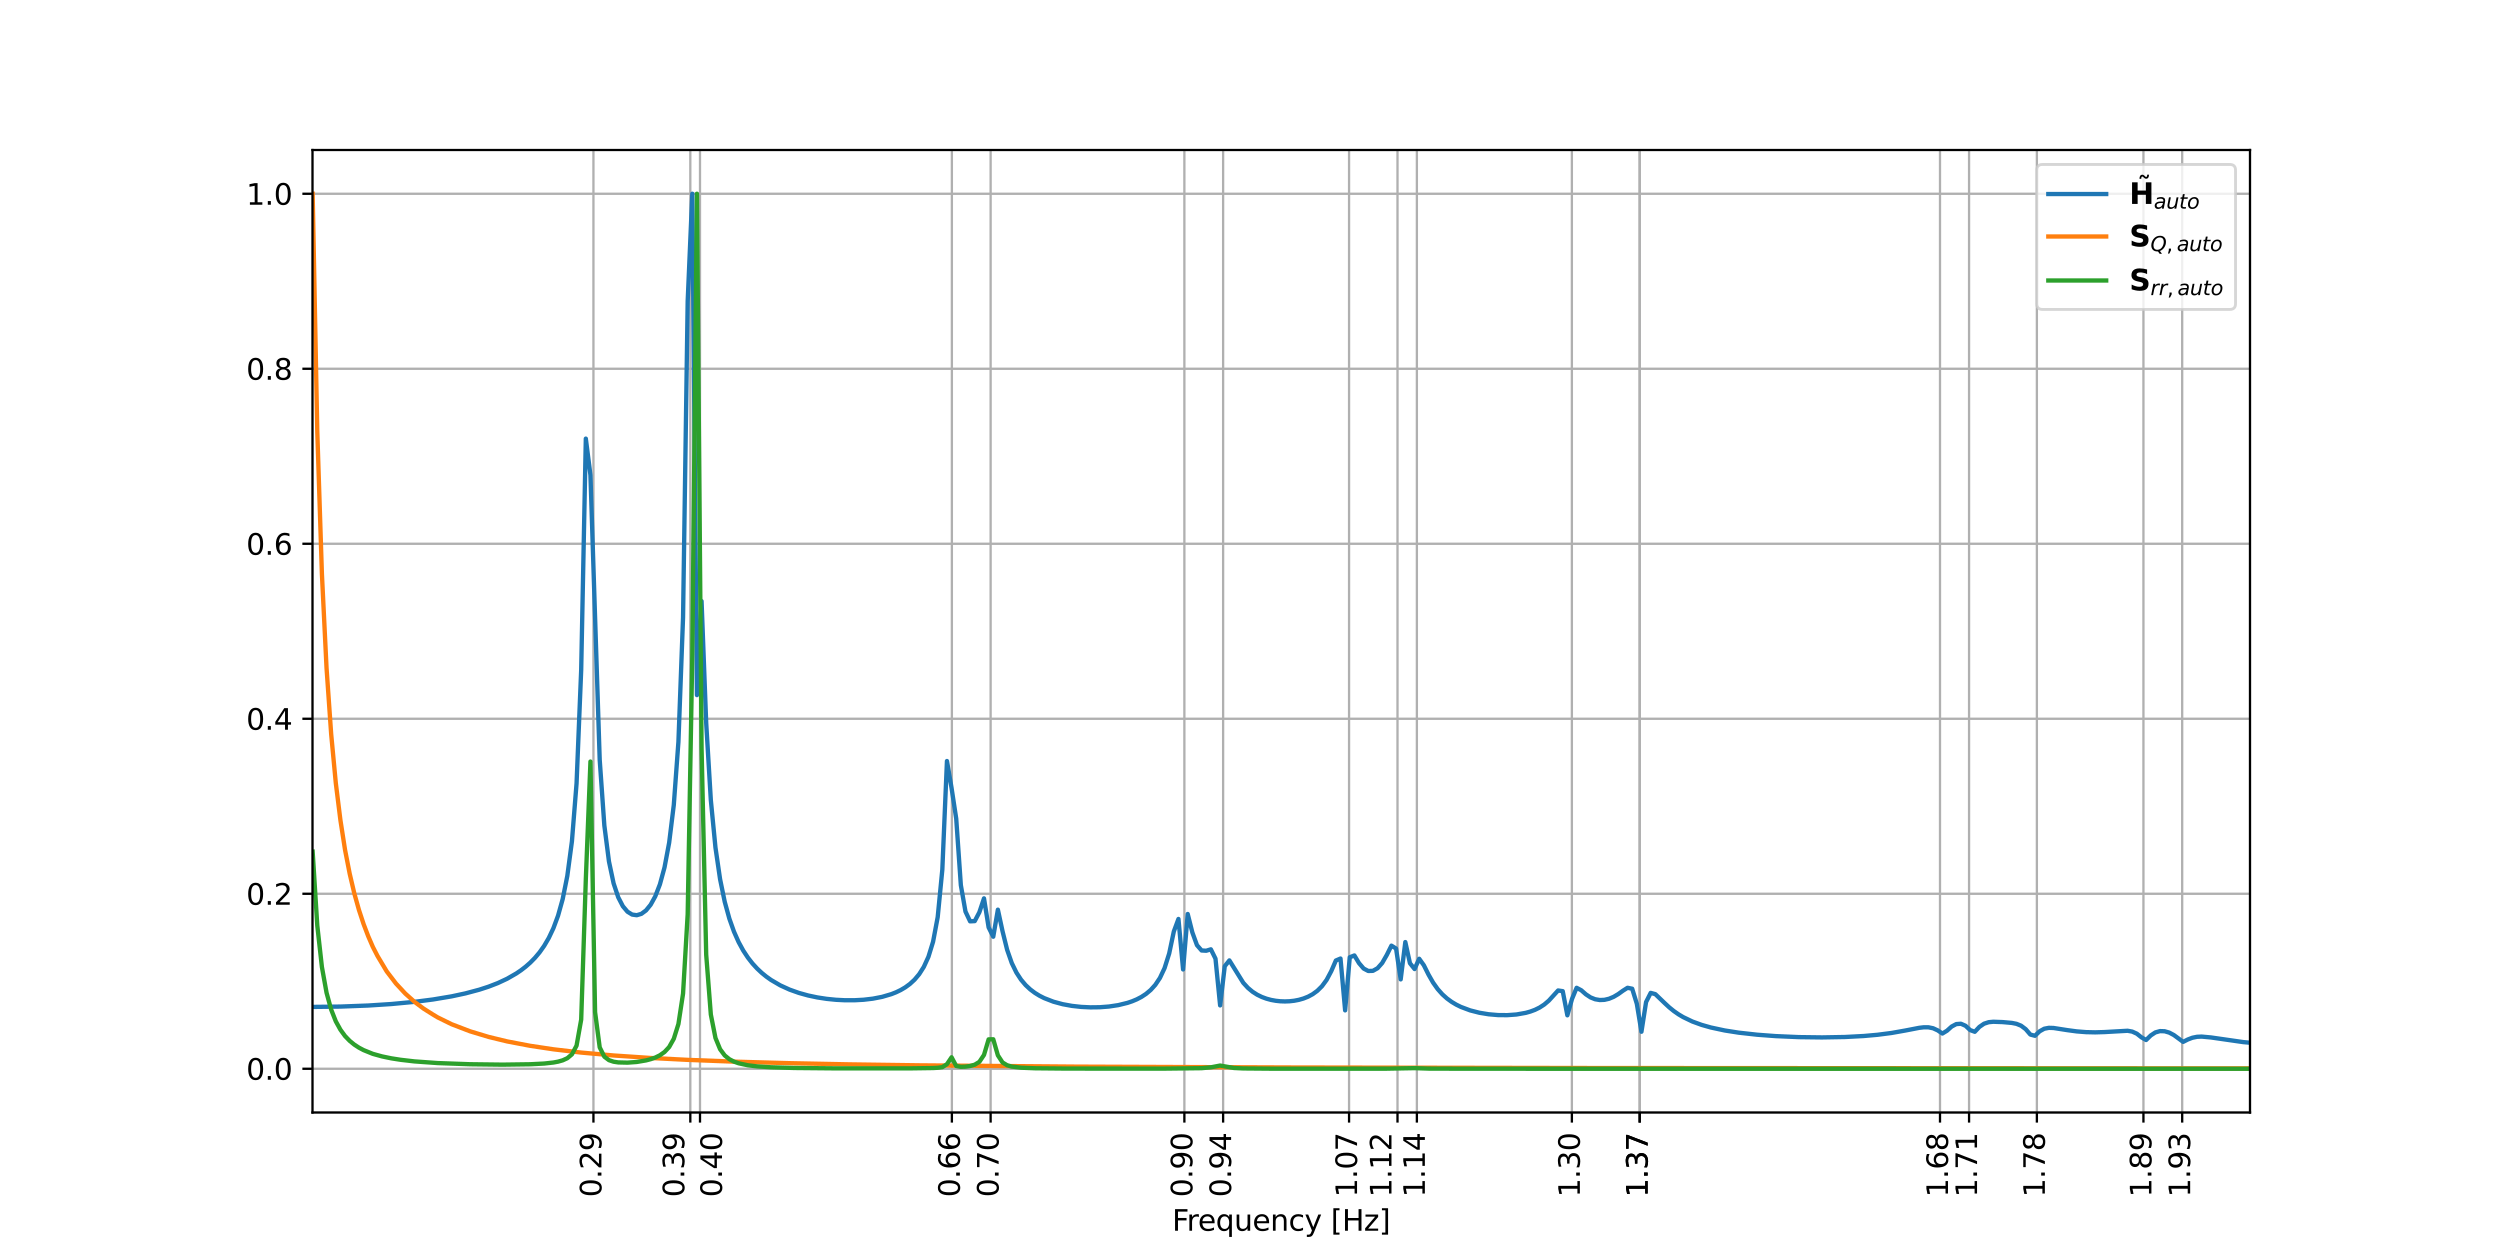 <?xml version="1.0" encoding="utf-8" standalone="no"?>
<!DOCTYPE svg PUBLIC "-//W3C//DTD SVG 1.1//EN"
  "http://www.w3.org/Graphics/SVG/1.1/DTD/svg11.dtd">
<svg xmlns:xlink="http://www.w3.org/1999/xlink" width="864pt" height="432pt" viewBox="0 0 864 432" xmlns="http://www.w3.org/2000/svg" version="1.1">
 <defs>
  <style type="text/css">*{stroke-linejoin: round; stroke-linecap: butt}</style>
 </defs>
 <g id="figure_1">
  <g id="patch_1">
   <path d="M 0 432 
L 864 432 
L 864 0 
L 0 0 
z
" style="fill: #ffffff"/>
  </g>
  <g id="axes_1">
   <g id="patch_2">
    <path d="M 108 384.48 
L 777.6 384.48 
L 777.6 51.84 
L 108 51.84 
z
" style="fill: #ffffff"/>
   </g>
   <g id="matplotlib.axis_1">
    <g id="xtick_1">
     <g id="line2d_1">
      <path d="M 205.092 384.48 
L 205.092 51.84 
" clip-path="url(#pfe82ab08ce)" style="fill: none; stroke: #b0b0b0; stroke-width: 0.8; stroke-linecap: square"/>
     </g>
     <g id="line2d_2">
      <defs>
       <path id="m57ebd66c24" d="M 0 0 
L 0 3.5 
" style="stroke: #000000; stroke-width: 0.8"/>
      </defs>
      <g>
       <use xlink:href="#m57ebd66c24" x="205.092" y="384.48" style="stroke: #000000; stroke-width: 0.8"/>
      </g>
     </g>
     <g id="text_1">
      <!-- 0.29 -->
      <g transform="translate(207.851 413.746) rotate(-90) scale(0.1 -0.1)">
       <defs>
        <path id="DejaVuSans-30" d="M 2034 4250 
Q 1547 4250 1301 3770 
Q 1056 3291 1056 2328 
Q 1056 1369 1301 889 
Q 1547 409 2034 409 
Q 2525 409 2770 889 
Q 3016 1369 3016 2328 
Q 3016 3291 2770 3770 
Q 2525 4250 2034 4250 
z
M 2034 4750 
Q 2819 4750 3233 4129 
Q 3647 3509 3647 2328 
Q 3647 1150 3233 529 
Q 2819 -91 2034 -91 
Q 1250 -91 836 529 
Q 422 1150 422 2328 
Q 422 3509 836 4129 
Q 1250 4750 2034 4750 
z
" transform="scale(0.016)"/>
        <path id="DejaVuSans-2e" d="M 684 794 
L 1344 794 
L 1344 0 
L 684 0 
L 684 794 
z
" transform="scale(0.016)"/>
        <path id="DejaVuSans-32" d="M 1228 531 
L 3431 531 
L 3431 0 
L 469 0 
L 469 531 
Q 828 903 1448 1529 
Q 2069 2156 2228 2338 
Q 2531 2678 2651 2914 
Q 2772 3150 2772 3378 
Q 2772 3750 2511 3984 
Q 2250 4219 1831 4219 
Q 1534 4219 1204 4116 
Q 875 4013 500 3803 
L 500 4441 
Q 881 4594 1212 4672 
Q 1544 4750 1819 4750 
Q 2544 4750 2975 4387 
Q 3406 4025 3406 3419 
Q 3406 3131 3298 2873 
Q 3191 2616 2906 2266 
Q 2828 2175 2409 1742 
Q 1991 1309 1228 531 
z
" transform="scale(0.016)"/>
        <path id="DejaVuSans-39" d="M 703 97 
L 703 672 
Q 941 559 1184 500 
Q 1428 441 1663 441 
Q 2288 441 2617 861 
Q 2947 1281 2994 2138 
Q 2813 1869 2534 1725 
Q 2256 1581 1919 1581 
Q 1219 1581 811 2004 
Q 403 2428 403 3163 
Q 403 3881 828 4315 
Q 1253 4750 1959 4750 
Q 2769 4750 3195 4129 
Q 3622 3509 3622 2328 
Q 3622 1225 3098 567 
Q 2575 -91 1691 -91 
Q 1453 -91 1209 -44 
Q 966 3 703 97 
z
M 1959 2075 
Q 2384 2075 2632 2365 
Q 2881 2656 2881 3163 
Q 2881 3666 2632 3958 
Q 2384 4250 1959 4250 
Q 1534 4250 1286 3958 
Q 1038 3666 1038 3163 
Q 1038 2656 1286 2365 
Q 1534 2075 1959 2075 
z
" transform="scale(0.016)"/>
       </defs>
       <use xlink:href="#DejaVuSans-30"/>
       <use xlink:href="#DejaVuSans-2e" x="63.623"/>
       <use xlink:href="#DejaVuSans-32" x="95.41"/>
       <use xlink:href="#DejaVuSans-39" x="159.033"/>
      </g>
     </g>
    </g>
    <g id="xtick_2">
     <g id="line2d_3">
      <path d="M 238.572 384.48 
L 238.572 51.84 
" clip-path="url(#pfe82ab08ce)" style="fill: none; stroke: #b0b0b0; stroke-width: 0.8; stroke-linecap: square"/>
     </g>
     <g id="line2d_4">
      <g>
       <use xlink:href="#m57ebd66c24" x="238.572" y="384.48" style="stroke: #000000; stroke-width: 0.8"/>
      </g>
     </g>
     <g id="text_2">
      <!-- 0.39 -->
      <g transform="translate(236.492 413.746) rotate(-90) scale(0.1 -0.1)">
       <defs>
        <path id="DejaVuSans-33" d="M 2597 2516 
Q 3050 2419 3304 2112 
Q 3559 1806 3559 1356 
Q 3559 666 3084 287 
Q 2609 -91 1734 -91 
Q 1441 -91 1130 -33 
Q 819 25 488 141 
L 488 750 
Q 750 597 1062 519 
Q 1375 441 1716 441 
Q 2309 441 2620 675 
Q 2931 909 2931 1356 
Q 2931 1769 2642 2001 
Q 2353 2234 1838 2234 
L 1294 2234 
L 1294 2753 
L 1863 2753 
Q 2328 2753 2575 2939 
Q 2822 3125 2822 3475 
Q 2822 3834 2567 4026 
Q 2313 4219 1838 4219 
Q 1578 4219 1281 4162 
Q 984 4106 628 3988 
L 628 4550 
Q 988 4650 1302 4700 
Q 1616 4750 1894 4750 
Q 2613 4750 3031 4423 
Q 3450 4097 3450 3541 
Q 3450 3153 3228 2886 
Q 3006 2619 2597 2516 
z
" transform="scale(0.016)"/>
       </defs>
       <use xlink:href="#DejaVuSans-30"/>
       <use xlink:href="#DejaVuSans-2e" x="63.623"/>
       <use xlink:href="#DejaVuSans-33" x="95.41"/>
       <use xlink:href="#DejaVuSans-39" x="159.033"/>
      </g>
     </g>
    </g>
    <g id="xtick_3">
     <g id="line2d_5">
      <path d="M 241.92 384.48 
L 241.92 51.84 
" clip-path="url(#pfe82ab08ce)" style="fill: none; stroke: #b0b0b0; stroke-width: 0.8; stroke-linecap: square"/>
     </g>
     <g id="line2d_6">
      <g>
       <use xlink:href="#m57ebd66c24" x="241.92" y="384.48" style="stroke: #000000; stroke-width: 0.8"/>
      </g>
     </g>
     <g id="text_3">
      <!-- 0.40 -->
      <g transform="translate(249.518 413.746) rotate(-90) scale(0.1 -0.1)">
       <defs>
        <path id="DejaVuSans-34" d="M 2419 4116 
L 825 1625 
L 2419 1625 
L 2419 4116 
z
M 2253 4666 
L 3047 4666 
L 3047 1625 
L 3713 1625 
L 3713 1100 
L 3047 1100 
L 3047 0 
L 2419 0 
L 2419 1100 
L 313 1100 
L 313 1709 
L 2253 4666 
z
" transform="scale(0.016)"/>
       </defs>
       <use xlink:href="#DejaVuSans-30"/>
       <use xlink:href="#DejaVuSans-2e" x="63.623"/>
       <use xlink:href="#DejaVuSans-34" x="95.41"/>
       <use xlink:href="#DejaVuSans-30" x="159.033"/>
      </g>
     </g>
    </g>
    <g id="xtick_4">
     <g id="line2d_7">
      <path d="M 328.968 384.48 
L 328.968 51.84 
" clip-path="url(#pfe82ab08ce)" style="fill: none; stroke: #b0b0b0; stroke-width: 0.8; stroke-linecap: square"/>
     </g>
     <g id="line2d_8">
      <g>
       <use xlink:href="#m57ebd66c24" x="328.968" y="384.48" style="stroke: #000000; stroke-width: 0.8"/>
      </g>
     </g>
     <g id="text_4">
      <!-- 0.66 -->
      <g transform="translate(331.727 413.746) rotate(-90) scale(0.1 -0.1)">
       <defs>
        <path id="DejaVuSans-36" d="M 2113 2584 
Q 1688 2584 1439 2293 
Q 1191 2003 1191 1497 
Q 1191 994 1439 701 
Q 1688 409 2113 409 
Q 2538 409 2786 701 
Q 3034 994 3034 1497 
Q 3034 2003 2786 2293 
Q 2538 2584 2113 2584 
z
M 3366 4563 
L 3366 3988 
Q 3128 4100 2886 4159 
Q 2644 4219 2406 4219 
Q 1781 4219 1451 3797 
Q 1122 3375 1075 2522 
Q 1259 2794 1537 2939 
Q 1816 3084 2150 3084 
Q 2853 3084 3261 2657 
Q 3669 2231 3669 1497 
Q 3669 778 3244 343 
Q 2819 -91 2113 -91 
Q 1303 -91 875 529 
Q 447 1150 447 2328 
Q 447 3434 972 4092 
Q 1497 4750 2381 4750 
Q 2619 4750 2861 4703 
Q 3103 4656 3366 4563 
z
" transform="scale(0.016)"/>
       </defs>
       <use xlink:href="#DejaVuSans-30"/>
       <use xlink:href="#DejaVuSans-2e" x="63.623"/>
       <use xlink:href="#DejaVuSans-36" x="95.41"/>
       <use xlink:href="#DejaVuSans-36" x="159.033"/>
      </g>
     </g>
    </g>
    <g id="xtick_5">
     <g id="line2d_9">
      <path d="M 342.36 384.48 
L 342.36 51.84 
" clip-path="url(#pfe82ab08ce)" style="fill: none; stroke: #b0b0b0; stroke-width: 0.8; stroke-linecap: square"/>
     </g>
     <g id="line2d_10">
      <g>
       <use xlink:href="#m57ebd66c24" x="342.36" y="384.48" style="stroke: #000000; stroke-width: 0.8"/>
      </g>
     </g>
     <g id="text_5">
      <!-- 0.70 -->
      <g transform="translate(345.119 413.746) rotate(-90) scale(0.1 -0.1)">
       <defs>
        <path id="DejaVuSans-37" d="M 525 4666 
L 3525 4666 
L 3525 4397 
L 1831 0 
L 1172 0 
L 2766 4134 
L 525 4134 
L 525 4666 
z
" transform="scale(0.016)"/>
       </defs>
       <use xlink:href="#DejaVuSans-30"/>
       <use xlink:href="#DejaVuSans-2e" x="63.623"/>
       <use xlink:href="#DejaVuSans-37" x="95.41"/>
       <use xlink:href="#DejaVuSans-30" x="159.033"/>
      </g>
     </g>
    </g>
    <g id="xtick_6">
     <g id="line2d_11">
      <path d="M 409.32 384.48 
L 409.32 51.84 
" clip-path="url(#pfe82ab08ce)" style="fill: none; stroke: #b0b0b0; stroke-width: 0.8; stroke-linecap: square"/>
     </g>
     <g id="line2d_12">
      <g>
       <use xlink:href="#m57ebd66c24" x="409.32" y="384.48" style="stroke: #000000; stroke-width: 0.8"/>
      </g>
     </g>
     <g id="text_6">
      <!-- 0.90 -->
      <g transform="translate(412.079 413.746) rotate(-90) scale(0.1 -0.1)">
       <use xlink:href="#DejaVuSans-30"/>
       <use xlink:href="#DejaVuSans-2e" x="63.623"/>
       <use xlink:href="#DejaVuSans-39" x="95.41"/>
       <use xlink:href="#DejaVuSans-30" x="159.033"/>
      </g>
     </g>
    </g>
    <g id="xtick_7">
     <g id="line2d_13">
      <path d="M 422.712 384.48 
L 422.712 51.84 
" clip-path="url(#pfe82ab08ce)" style="fill: none; stroke: #b0b0b0; stroke-width: 0.8; stroke-linecap: square"/>
     </g>
     <g id="line2d_14">
      <g>
       <use xlink:href="#m57ebd66c24" x="422.712" y="384.48" style="stroke: #000000; stroke-width: 0.8"/>
      </g>
     </g>
     <g id="text_7">
      <!-- 0.94 -->
      <g transform="translate(425.471 413.746) rotate(-90) scale(0.1 -0.1)">
       <use xlink:href="#DejaVuSans-30"/>
       <use xlink:href="#DejaVuSans-2e" x="63.623"/>
       <use xlink:href="#DejaVuSans-39" x="95.41"/>
       <use xlink:href="#DejaVuSans-34" x="159.033"/>
      </g>
     </g>
    </g>
    <g id="xtick_8">
     <g id="line2d_15">
      <path d="M 466.236 384.48 
L 466.236 51.84 
" clip-path="url(#pfe82ab08ce)" style="fill: none; stroke: #b0b0b0; stroke-width: 0.8; stroke-linecap: square"/>
     </g>
     <g id="line2d_16">
      <g>
       <use xlink:href="#m57ebd66c24" x="466.236" y="384.48" style="stroke: #000000; stroke-width: 0.8"/>
      </g>
     </g>
     <g id="text_8">
      <!-- 1.07 -->
      <g transform="translate(468.995 413.746) rotate(-90) scale(0.1 -0.1)">
       <defs>
        <path id="DejaVuSans-31" d="M 794 531 
L 1825 531 
L 1825 4091 
L 703 3866 
L 703 4441 
L 1819 4666 
L 2450 4666 
L 2450 531 
L 3481 531 
L 3481 0 
L 794 0 
L 794 531 
z
" transform="scale(0.016)"/>
       </defs>
       <use xlink:href="#DejaVuSans-31"/>
       <use xlink:href="#DejaVuSans-2e" x="63.623"/>
       <use xlink:href="#DejaVuSans-30" x="95.41"/>
       <use xlink:href="#DejaVuSans-37" x="159.033"/>
      </g>
     </g>
    </g>
    <g id="xtick_9">
     <g id="line2d_17">
      <path d="M 482.976 384.48 
L 482.976 51.84 
" clip-path="url(#pfe82ab08ce)" style="fill: none; stroke: #b0b0b0; stroke-width: 0.8; stroke-linecap: square"/>
     </g>
     <g id="line2d_18">
      <g>
       <use xlink:href="#m57ebd66c24" x="482.976" y="384.48" style="stroke: #000000; stroke-width: 0.8"/>
      </g>
     </g>
     <g id="text_9">
      <!-- 1.12 -->
      <g transform="translate(480.896 413.746) rotate(-90) scale(0.1 -0.1)">
       <use xlink:href="#DejaVuSans-31"/>
       <use xlink:href="#DejaVuSans-2e" x="63.623"/>
       <use xlink:href="#DejaVuSans-31" x="95.41"/>
       <use xlink:href="#DejaVuSans-32" x="159.033"/>
      </g>
     </g>
    </g>
    <g id="xtick_10">
     <g id="line2d_19">
      <path d="M 489.672 384.48 
L 489.672 51.84 
" clip-path="url(#pfe82ab08ce)" style="fill: none; stroke: #b0b0b0; stroke-width: 0.8; stroke-linecap: square"/>
     </g>
     <g id="line2d_20">
      <g>
       <use xlink:href="#m57ebd66c24" x="489.672" y="384.48" style="stroke: #000000; stroke-width: 0.8"/>
      </g>
     </g>
     <g id="text_10">
      <!-- 1.14 -->
      <g transform="translate(492.431 413.746) rotate(-90) scale(0.1 -0.1)">
       <use xlink:href="#DejaVuSans-31"/>
       <use xlink:href="#DejaVuSans-2e" x="63.623"/>
       <use xlink:href="#DejaVuSans-31" x="95.41"/>
       <use xlink:href="#DejaVuSans-34" x="159.033"/>
      </g>
     </g>
    </g>
    <g id="xtick_11">
     <g id="line2d_21">
      <path d="M 543.24 384.48 
L 543.24 51.84 
" clip-path="url(#pfe82ab08ce)" style="fill: none; stroke: #b0b0b0; stroke-width: 0.8; stroke-linecap: square"/>
     </g>
     <g id="line2d_22">
      <g>
       <use xlink:href="#m57ebd66c24" x="543.24" y="384.48" style="stroke: #000000; stroke-width: 0.8"/>
      </g>
     </g>
     <g id="text_11">
      <!-- 1.30 -->
      <g transform="translate(545.999 413.746) rotate(-90) scale(0.1 -0.1)">
       <use xlink:href="#DejaVuSans-31"/>
       <use xlink:href="#DejaVuSans-2e" x="63.623"/>
       <use xlink:href="#DejaVuSans-33" x="95.41"/>
       <use xlink:href="#DejaVuSans-30" x="159.033"/>
      </g>
     </g>
    </g>
    <g id="xtick_12">
     <g id="line2d_23">
      <path d="M 566.676 384.48 
L 566.676 51.84 
" clip-path="url(#pfe82ab08ce)" style="fill: none; stroke: #b0b0b0; stroke-width: 0.8; stroke-linecap: square"/>
     </g>
     <g id="line2d_24">
      <g>
       <use xlink:href="#m57ebd66c24" x="566.676" y="384.48" style="stroke: #000000; stroke-width: 0.8"/>
      </g>
     </g>
     <g id="text_12">
      <!-- 1.37 -->
      <g transform="translate(569.435 413.746) rotate(-90) scale(0.1 -0.1)">
       <use xlink:href="#DejaVuSans-31"/>
       <use xlink:href="#DejaVuSans-2e" x="63.623"/>
       <use xlink:href="#DejaVuSans-33" x="95.41"/>
       <use xlink:href="#DejaVuSans-37" x="159.033"/>
      </g>
     </g>
    </g>
    <g id="xtick_13">
     <g id="line2d_25">
      <path d="M 566.676 384.48 
L 566.676 51.84 
" clip-path="url(#pfe82ab08ce)" style="fill: none; stroke: #b0b0b0; stroke-width: 0.8; stroke-linecap: square"/>
     </g>
     <g id="line2d_26">
      <g>
       <use xlink:href="#m57ebd66c24" x="566.676" y="384.48" style="stroke: #000000; stroke-width: 0.8"/>
      </g>
     </g>
     <g id="text_13">
      <!-- 1.37 -->
      <g transform="translate(569.435 413.746) rotate(-90) scale(0.1 -0.1)">
       <use xlink:href="#DejaVuSans-31"/>
       <use xlink:href="#DejaVuSans-2e" x="63.623"/>
       <use xlink:href="#DejaVuSans-33" x="95.41"/>
       <use xlink:href="#DejaVuSans-37" x="159.033"/>
      </g>
     </g>
    </g>
    <g id="xtick_14">
     <g id="line2d_27">
      <path d="M 670.464 384.48 
L 670.464 51.84 
" clip-path="url(#pfe82ab08ce)" style="fill: none; stroke: #b0b0b0; stroke-width: 0.8; stroke-linecap: square"/>
     </g>
     <g id="line2d_28">
      <g>
       <use xlink:href="#m57ebd66c24" x="670.464" y="384.48" style="stroke: #000000; stroke-width: 0.8"/>
      </g>
     </g>
     <g id="text_14">
      <!-- 1.68 -->
      <g transform="translate(673.223 413.746) rotate(-90) scale(0.1 -0.1)">
       <defs>
        <path id="DejaVuSans-38" d="M 2034 2216 
Q 1584 2216 1326 1975 
Q 1069 1734 1069 1313 
Q 1069 891 1326 650 
Q 1584 409 2034 409 
Q 2484 409 2743 651 
Q 3003 894 3003 1313 
Q 3003 1734 2745 1975 
Q 2488 2216 2034 2216 
z
M 1403 2484 
Q 997 2584 770 2862 
Q 544 3141 544 3541 
Q 544 4100 942 4425 
Q 1341 4750 2034 4750 
Q 2731 4750 3128 4425 
Q 3525 4100 3525 3541 
Q 3525 3141 3298 2862 
Q 3072 2584 2669 2484 
Q 3125 2378 3379 2068 
Q 3634 1759 3634 1313 
Q 3634 634 3220 271 
Q 2806 -91 2034 -91 
Q 1263 -91 848 271 
Q 434 634 434 1313 
Q 434 1759 690 2068 
Q 947 2378 1403 2484 
z
M 1172 3481 
Q 1172 3119 1398 2916 
Q 1625 2713 2034 2713 
Q 2441 2713 2670 2916 
Q 2900 3119 2900 3481 
Q 2900 3844 2670 4047 
Q 2441 4250 2034 4250 
Q 1625 4250 1398 4047 
Q 1172 3844 1172 3481 
z
" transform="scale(0.016)"/>
       </defs>
       <use xlink:href="#DejaVuSans-31"/>
       <use xlink:href="#DejaVuSans-2e" x="63.623"/>
       <use xlink:href="#DejaVuSans-36" x="95.41"/>
       <use xlink:href="#DejaVuSans-38" x="159.033"/>
      </g>
     </g>
    </g>
    <g id="xtick_15">
     <g id="line2d_29">
      <path d="M 680.508 384.48 
L 680.508 51.84 
" clip-path="url(#pfe82ab08ce)" style="fill: none; stroke: #b0b0b0; stroke-width: 0.8; stroke-linecap: square"/>
     </g>
     <g id="line2d_30">
      <g>
       <use xlink:href="#m57ebd66c24" x="680.508" y="384.48" style="stroke: #000000; stroke-width: 0.8"/>
      </g>
     </g>
     <g id="text_15">
      <!-- 1.71 -->
      <g transform="translate(683.267 413.746) rotate(-90) scale(0.1 -0.1)">
       <use xlink:href="#DejaVuSans-31"/>
       <use xlink:href="#DejaVuSans-2e" x="63.623"/>
       <use xlink:href="#DejaVuSans-37" x="95.41"/>
       <use xlink:href="#DejaVuSans-31" x="159.033"/>
      </g>
     </g>
    </g>
    <g id="xtick_16">
     <g id="line2d_31">
      <path d="M 703.944 384.48 
L 703.944 51.84 
" clip-path="url(#pfe82ab08ce)" style="fill: none; stroke: #b0b0b0; stroke-width: 0.8; stroke-linecap: square"/>
     </g>
     <g id="line2d_32">
      <g>
       <use xlink:href="#m57ebd66c24" x="703.944" y="384.48" style="stroke: #000000; stroke-width: 0.8"/>
      </g>
     </g>
     <g id="text_16">
      <!-- 1.78 -->
      <g transform="translate(706.703 413.746) rotate(-90) scale(0.1 -0.1)">
       <use xlink:href="#DejaVuSans-31"/>
       <use xlink:href="#DejaVuSans-2e" x="63.623"/>
       <use xlink:href="#DejaVuSans-37" x="95.41"/>
       <use xlink:href="#DejaVuSans-38" x="159.033"/>
      </g>
     </g>
    </g>
    <g id="xtick_17">
     <g id="line2d_33">
      <path d="M 740.772 384.48 
L 740.772 51.84 
" clip-path="url(#pfe82ab08ce)" style="fill: none; stroke: #b0b0b0; stroke-width: 0.8; stroke-linecap: square"/>
     </g>
     <g id="line2d_34">
      <g>
       <use xlink:href="#m57ebd66c24" x="740.772" y="384.48" style="stroke: #000000; stroke-width: 0.8"/>
      </g>
     </g>
     <g id="text_17">
      <!-- 1.89 -->
      <g transform="translate(743.531 413.746) rotate(-90) scale(0.1 -0.1)">
       <use xlink:href="#DejaVuSans-31"/>
       <use xlink:href="#DejaVuSans-2e" x="63.623"/>
       <use xlink:href="#DejaVuSans-38" x="95.41"/>
       <use xlink:href="#DejaVuSans-39" x="159.033"/>
      </g>
     </g>
    </g>
    <g id="xtick_18">
     <g id="line2d_35">
      <path d="M 754.164 384.48 
L 754.164 51.84 
" clip-path="url(#pfe82ab08ce)" style="fill: none; stroke: #b0b0b0; stroke-width: 0.8; stroke-linecap: square"/>
     </g>
     <g id="line2d_36">
      <g>
       <use xlink:href="#m57ebd66c24" x="754.164" y="384.48" style="stroke: #000000; stroke-width: 0.8"/>
      </g>
     </g>
     <g id="text_18">
      <!-- 1.93 -->
      <g transform="translate(756.923 413.746) rotate(-90) scale(0.1 -0.1)">
       <use xlink:href="#DejaVuSans-31"/>
       <use xlink:href="#DejaVuSans-2e" x="63.623"/>
       <use xlink:href="#DejaVuSans-39" x="95.41"/>
       <use xlink:href="#DejaVuSans-33" x="159.033"/>
      </g>
     </g>
    </g>
    <g id="text_19">
     <!-- Frequency [Hz] -->
     <g transform="translate(405.095 425.344) scale(0.1 -0.1)">
      <defs>
       <path id="DejaVuSans-46" d="M 628 4666 
L 3309 4666 
L 3309 4134 
L 1259 4134 
L 1259 2759 
L 3109 2759 
L 3109 2228 
L 1259 2228 
L 1259 0 
L 628 0 
L 628 4666 
z
" transform="scale(0.016)"/>
       <path id="DejaVuSans-72" d="M 2631 2963 
Q 2534 3019 2420 3045 
Q 2306 3072 2169 3072 
Q 1681 3072 1420 2755 
Q 1159 2438 1159 1844 
L 1159 0 
L 581 0 
L 581 3500 
L 1159 3500 
L 1159 2956 
Q 1341 3275 1631 3429 
Q 1922 3584 2338 3584 
Q 2397 3584 2469 3576 
Q 2541 3569 2628 3553 
L 2631 2963 
z
" transform="scale(0.016)"/>
       <path id="DejaVuSans-65" d="M 3597 1894 
L 3597 1613 
L 953 1613 
Q 991 1019 1311 708 
Q 1631 397 2203 397 
Q 2534 397 2845 478 
Q 3156 559 3463 722 
L 3463 178 
Q 3153 47 2828 -22 
Q 2503 -91 2169 -91 
Q 1331 -91 842 396 
Q 353 884 353 1716 
Q 353 2575 817 3079 
Q 1281 3584 2069 3584 
Q 2775 3584 3186 3129 
Q 3597 2675 3597 1894 
z
M 3022 2063 
Q 3016 2534 2758 2815 
Q 2500 3097 2075 3097 
Q 1594 3097 1305 2825 
Q 1016 2553 972 2059 
L 3022 2063 
z
" transform="scale(0.016)"/>
       <path id="DejaVuSans-71" d="M 947 1747 
Q 947 1113 1208 752 
Q 1469 391 1925 391 
Q 2381 391 2643 752 
Q 2906 1113 2906 1747 
Q 2906 2381 2643 2742 
Q 2381 3103 1925 3103 
Q 1469 3103 1208 2742 
Q 947 2381 947 1747 
z
M 2906 525 
Q 2725 213 2448 61 
Q 2172 -91 1784 -91 
Q 1150 -91 751 415 
Q 353 922 353 1747 
Q 353 2572 751 3078 
Q 1150 3584 1784 3584 
Q 2172 3584 2448 3432 
Q 2725 3281 2906 2969 
L 2906 3500 
L 3481 3500 
L 3481 -1331 
L 2906 -1331 
L 2906 525 
z
" transform="scale(0.016)"/>
       <path id="DejaVuSans-75" d="M 544 1381 
L 544 3500 
L 1119 3500 
L 1119 1403 
Q 1119 906 1312 657 
Q 1506 409 1894 409 
Q 2359 409 2629 706 
Q 2900 1003 2900 1516 
L 2900 3500 
L 3475 3500 
L 3475 0 
L 2900 0 
L 2900 538 
Q 2691 219 2414 64 
Q 2138 -91 1772 -91 
Q 1169 -91 856 284 
Q 544 659 544 1381 
z
M 1991 3584 
L 1991 3584 
z
" transform="scale(0.016)"/>
       <path id="DejaVuSans-6e" d="M 3513 2113 
L 3513 0 
L 2938 0 
L 2938 2094 
Q 2938 2591 2744 2837 
Q 2550 3084 2163 3084 
Q 1697 3084 1428 2787 
Q 1159 2491 1159 1978 
L 1159 0 
L 581 0 
L 581 3500 
L 1159 3500 
L 1159 2956 
Q 1366 3272 1645 3428 
Q 1925 3584 2291 3584 
Q 2894 3584 3203 3211 
Q 3513 2838 3513 2113 
z
" transform="scale(0.016)"/>
       <path id="DejaVuSans-63" d="M 3122 3366 
L 3122 2828 
Q 2878 2963 2633 3030 
Q 2388 3097 2138 3097 
Q 1578 3097 1268 2742 
Q 959 2388 959 1747 
Q 959 1106 1268 751 
Q 1578 397 2138 397 
Q 2388 397 2633 464 
Q 2878 531 3122 666 
L 3122 134 
Q 2881 22 2623 -34 
Q 2366 -91 2075 -91 
Q 1284 -91 818 406 
Q 353 903 353 1747 
Q 353 2603 823 3093 
Q 1294 3584 2113 3584 
Q 2378 3584 2631 3529 
Q 2884 3475 3122 3366 
z
" transform="scale(0.016)"/>
       <path id="DejaVuSans-79" d="M 2059 -325 
Q 1816 -950 1584 -1140 
Q 1353 -1331 966 -1331 
L 506 -1331 
L 506 -850 
L 844 -850 
Q 1081 -850 1212 -737 
Q 1344 -625 1503 -206 
L 1606 56 
L 191 3500 
L 800 3500 
L 1894 763 
L 2988 3500 
L 3597 3500 
L 2059 -325 
z
" transform="scale(0.016)"/>
       <path id="DejaVuSans-20" transform="scale(0.016)"/>
       <path id="DejaVuSans-5b" d="M 550 4863 
L 1875 4863 
L 1875 4416 
L 1125 4416 
L 1125 -397 
L 1875 -397 
L 1875 -844 
L 550 -844 
L 550 4863 
z
" transform="scale(0.016)"/>
       <path id="DejaVuSans-48" d="M 628 4666 
L 1259 4666 
L 1259 2753 
L 3553 2753 
L 3553 4666 
L 4184 4666 
L 4184 0 
L 3553 0 
L 3553 2222 
L 1259 2222 
L 1259 0 
L 628 0 
L 628 4666 
z
" transform="scale(0.016)"/>
       <path id="DejaVuSans-7a" d="M 353 3500 
L 3084 3500 
L 3084 2975 
L 922 459 
L 3084 459 
L 3084 0 
L 275 0 
L 275 525 
L 2438 3041 
L 353 3041 
L 353 3500 
z
" transform="scale(0.016)"/>
       <path id="DejaVuSans-5d" d="M 1947 4863 
L 1947 -844 
L 622 -844 
L 622 -397 
L 1369 -397 
L 1369 4416 
L 622 4416 
L 622 4863 
L 1947 4863 
z
" transform="scale(0.016)"/>
      </defs>
      <use xlink:href="#DejaVuSans-46"/>
      <use xlink:href="#DejaVuSans-72" x="50.27"/>
      <use xlink:href="#DejaVuSans-65" x="89.133"/>
      <use xlink:href="#DejaVuSans-71" x="150.656"/>
      <use xlink:href="#DejaVuSans-75" x="214.133"/>
      <use xlink:href="#DejaVuSans-65" x="277.512"/>
      <use xlink:href="#DejaVuSans-6e" x="339.035"/>
      <use xlink:href="#DejaVuSans-63" x="402.414"/>
      <use xlink:href="#DejaVuSans-79" x="457.395"/>
      <use xlink:href="#DejaVuSans-20" x="516.574"/>
      <use xlink:href="#DejaVuSans-5b" x="548.361"/>
      <use xlink:href="#DejaVuSans-48" x="587.375"/>
      <use xlink:href="#DejaVuSans-7a" x="662.57"/>
      <use xlink:href="#DejaVuSans-5d" x="715.061"/>
     </g>
    </g>
   </g>
   <g id="matplotlib.axis_2">
    <g id="ytick_1">
     <g id="line2d_37">
      <path d="M 108 369.36 
L 777.6 369.36 
" clip-path="url(#pfe82ab08ce)" style="fill: none; stroke: #b0b0b0; stroke-width: 0.8; stroke-linecap: square"/>
     </g>
     <g id="line2d_38">
      <defs>
       <path id="mcdbdde25f4" d="M 0 0 
L -3.5 0 
" style="stroke: #000000; stroke-width: 0.8"/>
      </defs>
      <g>
       <use xlink:href="#mcdbdde25f4" x="108" y="369.36" style="stroke: #000000; stroke-width: 0.8"/>
      </g>
     </g>
     <g id="text_20">
      <!-- 0.0 -->
      <g transform="translate(85.097 373.159) scale(0.1 -0.1)">
       <use xlink:href="#DejaVuSans-30"/>
       <use xlink:href="#DejaVuSans-2e" x="63.623"/>
       <use xlink:href="#DejaVuSans-30" x="95.41"/>
      </g>
     </g>
    </g>
    <g id="ytick_2">
     <g id="line2d_39">
      <path d="M 108 308.88 
L 777.6 308.88 
" clip-path="url(#pfe82ab08ce)" style="fill: none; stroke: #b0b0b0; stroke-width: 0.8; stroke-linecap: square"/>
     </g>
     <g id="line2d_40">
      <g>
       <use xlink:href="#mcdbdde25f4" x="108" y="308.88" style="stroke: #000000; stroke-width: 0.8"/>
      </g>
     </g>
     <g id="text_21">
      <!-- 0.2 -->
      <g transform="translate(85.097 312.679) scale(0.1 -0.1)">
       <use xlink:href="#DejaVuSans-30"/>
       <use xlink:href="#DejaVuSans-2e" x="63.623"/>
       <use xlink:href="#DejaVuSans-32" x="95.41"/>
      </g>
     </g>
    </g>
    <g id="ytick_3">
     <g id="line2d_41">
      <path d="M 108 248.4 
L 777.6 248.4 
" clip-path="url(#pfe82ab08ce)" style="fill: none; stroke: #b0b0b0; stroke-width: 0.8; stroke-linecap: square"/>
     </g>
     <g id="line2d_42">
      <g>
       <use xlink:href="#mcdbdde25f4" x="108" y="248.4" style="stroke: #000000; stroke-width: 0.8"/>
      </g>
     </g>
     <g id="text_22">
      <!-- 0.4 -->
      <g transform="translate(85.097 252.199) scale(0.1 -0.1)">
       <use xlink:href="#DejaVuSans-30"/>
       <use xlink:href="#DejaVuSans-2e" x="63.623"/>
       <use xlink:href="#DejaVuSans-34" x="95.41"/>
      </g>
     </g>
    </g>
    <g id="ytick_4">
     <g id="line2d_43">
      <path d="M 108 187.92 
L 777.6 187.92 
" clip-path="url(#pfe82ab08ce)" style="fill: none; stroke: #b0b0b0; stroke-width: 0.8; stroke-linecap: square"/>
     </g>
     <g id="line2d_44">
      <g>
       <use xlink:href="#mcdbdde25f4" x="108" y="187.92" style="stroke: #000000; stroke-width: 0.8"/>
      </g>
     </g>
     <g id="text_23">
      <!-- 0.6 -->
      <g transform="translate(85.097 191.719) scale(0.1 -0.1)">
       <use xlink:href="#DejaVuSans-30"/>
       <use xlink:href="#DejaVuSans-2e" x="63.623"/>
       <use xlink:href="#DejaVuSans-36" x="95.41"/>
      </g>
     </g>
    </g>
    <g id="ytick_5">
     <g id="line2d_45">
      <path d="M 108 127.44 
L 777.6 127.44 
" clip-path="url(#pfe82ab08ce)" style="fill: none; stroke: #b0b0b0; stroke-width: 0.8; stroke-linecap: square"/>
     </g>
     <g id="line2d_46">
      <g>
       <use xlink:href="#mcdbdde25f4" x="108" y="127.44" style="stroke: #000000; stroke-width: 0.8"/>
      </g>
     </g>
     <g id="text_24">
      <!-- 0.8 -->
      <g transform="translate(85.097 131.239) scale(0.1 -0.1)">
       <use xlink:href="#DejaVuSans-30"/>
       <use xlink:href="#DejaVuSans-2e" x="63.623"/>
       <use xlink:href="#DejaVuSans-38" x="95.41"/>
      </g>
     </g>
    </g>
    <g id="ytick_6">
     <g id="line2d_47">
      <path d="M 108 66.96 
L 777.6 66.96 
" clip-path="url(#pfe82ab08ce)" style="fill: none; stroke: #b0b0b0; stroke-width: 0.8; stroke-linecap: square"/>
     </g>
     <g id="line2d_48">
      <g>
       <use xlink:href="#mcdbdde25f4" x="108" y="66.96" style="stroke: #000000; stroke-width: 0.8"/>
      </g>
     </g>
     <g id="text_25">
      <!-- 1.0 -->
      <g transform="translate(85.097 70.759) scale(0.1 -0.1)">
       <use xlink:href="#DejaVuSans-31"/>
       <use xlink:href="#DejaVuSans-2e" x="63.623"/>
       <use xlink:href="#DejaVuSans-30" x="95.41"/>
      </g>
     </g>
    </g>
   </g>
   <g id="line2d_49">
    <path d="M 108.053 347.99 
L 117.654 347.872 
L 127.254 347.509 
L 135.255 346.993 
L 143.255 346.239 
L 149.656 345.419 
L 156.056 344.344 
L 160.857 343.316 
L 165.657 342.032 
L 168.857 340.989 
L 172.057 339.749 
L 175.257 338.254 
L 178.458 336.414 
L 180.058 335.325 
L 181.658 334.092 
L 183.258 332.684 
L 184.858 331.058 
L 186.458 329.157 
L 188.058 326.898 
L 189.658 324.165 
L 191.258 320.779 
L 192.859 316.459 
L 194.459 310.733 
L 196.059 302.742 
L 197.659 290.755 
L 199.259 270.748 
L 200.859 231.514 
L 202.459 151.596 
L 204.059 164.208 
L 207.259 262.604 
L 208.86 285.286 
L 210.46 297.741 
L 212.06 305.293 
L 213.66 310.104 
L 215.26 313.193 
L 216.86 315.088 
L 218.46 316.073 
L 220.06 316.297 
L 221.66 315.823 
L 223.26 314.643 
L 224.861 312.68 
L 226.461 309.775 
L 228.061 305.638 
L 229.661 299.766 
L 231.261 291.236 
L 232.861 278.203 
L 234.461 256.407 
L 236.061 213.402 
L 237.661 104.138 
L 239.261 66.96 
L 240.862 240.225 
L 242.462 207.761 
L 244.062 249.918 
L 245.662 276.507 
L 247.262 292.913 
L 248.862 303.859 
L 250.462 311.65 
L 252.062 317.471 
L 253.662 321.981 
L 255.262 325.576 
L 256.862 328.507 
L 258.463 330.939 
L 260.063 332.987 
L 261.663 334.731 
L 263.263 336.232 
L 264.863 337.533 
L 266.463 338.669 
L 269.663 340.542 
L 272.863 342.002 
L 276.064 343.145 
L 279.264 344.034 
L 282.464 344.71 
L 285.664 345.202 
L 288.864 345.526 
L 292.065 345.689 
L 295.265 345.688 
L 298.465 345.512 
L 301.665 345.135 
L 304.865 344.513 
L 308.066 343.569 
L 309.666 342.938 
L 311.266 342.168 
L 312.866 341.224 
L 314.466 340.055 
L 316.066 338.582 
L 317.666 336.686 
L 319.266 334.167 
L 320.866 330.666 
L 322.467 325.472 
L 324.067 316.954 
L 325.667 300.55 
L 327.267 263.016 
L 328.867 272.391 
L 330.467 282.901 
L 332.067 305.915 
L 333.667 315.033 
L 335.267 318.416 
L 336.867 318.334 
L 338.468 315.278 
L 340.068 310.479 
L 341.668 320.506 
L 343.268 323.722 
L 344.868 314.385 
L 346.468 321.808 
L 348.068 328.256 
L 349.668 332.832 
L 351.268 336.123 
L 352.868 338.575 
L 354.469 340.462 
L 356.069 341.952 
L 357.669 343.153 
L 359.269 344.135 
L 360.869 344.947 
L 364.069 346.188 
L 367.269 347.052 
L 370.47 347.634 
L 373.67 347.988 
L 376.87 348.141 
L 380.07 348.1 
L 383.27 347.855 
L 386.471 347.373 
L 389.671 346.588 
L 391.271 346.046 
L 392.871 345.375 
L 394.471 344.539 
L 396.071 343.488 
L 397.671 342.142 
L 399.271 340.376 
L 400.871 337.982 
L 402.472 334.586 
L 404.072 329.516 
L 405.672 321.923 
L 407.272 317.6 
L 408.872 335.036 
L 410.472 315.879 
L 412.072 322.241 
L 413.672 326.649 
L 415.272 328.485 
L 416.872 328.577 
L 418.473 328.086 
L 420.073 331.313 
L 421.673 347.466 
L 423.273 333.926 
L 424.873 331.917 
L 429.673 339.654 
L 431.273 341.404 
L 432.873 342.741 
L 434.473 343.766 
L 436.074 344.55 
L 437.674 345.14 
L 439.274 345.572 
L 440.874 345.867 
L 442.474 346.039 
L 444.074 346.094 
L 445.674 346.035 
L 447.274 345.857 
L 448.874 345.548 
L 450.474 345.09 
L 452.075 344.452 
L 453.675 343.585 
L 455.275 342.417 
L 456.875 340.832 
L 458.475 338.651 
L 460.075 335.651 
L 461.675 331.954 
L 463.275 331.271 
L 464.875 349.178 
L 466.475 330.828 
L 468.076 330.205 
L 469.676 332.865 
L 471.276 334.731 
L 472.876 335.573 
L 474.476 335.522 
L 476.076 334.625 
L 477.676 332.822 
L 479.276 330.038 
L 480.876 326.816 
L 482.476 327.81 
L 484.077 338.474 
L 485.677 325.579 
L 487.277 332.887 
L 488.877 334.896 
L 490.477 331.355 
L 492.077 333.588 
L 493.677 336.793 
L 495.277 339.595 
L 496.877 341.847 
L 498.477 343.639 
L 500.078 345.076 
L 501.678 346.243 
L 503.278 347.199 
L 504.878 347.989 
L 508.078 349.188 
L 511.278 350.007 
L 514.478 350.532 
L 517.679 350.807 
L 520.879 350.84 
L 524.079 350.608 
L 527.279 350.044 
L 528.879 349.596 
L 530.479 349.001 
L 532.08 348.214 
L 533.68 347.176 
L 535.28 345.813 
L 538.48 342.308 
L 540.08 342.546 
L 541.68 350.89 
L 543.28 345.259 
L 544.88 341.386 
L 546.48 342.233 
L 548.081 343.638 
L 549.681 344.701 
L 551.281 345.341 
L 552.881 345.608 
L 554.481 345.544 
L 556.081 345.172 
L 557.681 344.501 
L 559.281 343.548 
L 560.881 342.394 
L 562.481 341.378 
L 564.082 341.703 
L 565.682 346.886 
L 567.282 356.565 
L 568.882 346.308 
L 570.482 343.142 
L 572.082 343.578 
L 575.282 346.648 
L 576.882 348.132 
L 578.482 349.429 
L 580.083 350.545 
L 581.683 351.501 
L 584.883 353.036 
L 588.083 354.2 
L 591.283 355.107 
L 596.083 356.134 
L 600.884 356.886 
L 607.284 357.6 
L 613.685 358.079 
L 621.685 358.427 
L 629.686 358.532 
L 637.686 358.385 
L 644.086 358.046 
L 648.887 357.619 
L 653.687 356.997 
L 658.487 356.146 
L 663.288 355.216 
L 664.888 355.03 
L 666.488 355.04 
L 668.088 355.369 
L 669.688 356.106 
L 671.288 357.188 
L 672.888 356.212 
L 674.488 354.776 
L 676.088 353.928 
L 677.689 353.807 
L 679.289 354.507 
L 680.889 356.001 
L 682.489 356.581 
L 684.089 354.884 
L 685.689 353.789 
L 687.289 353.271 
L 688.889 353.118 
L 692.089 353.231 
L 695.29 353.519 
L 696.89 353.836 
L 698.49 354.481 
L 700.09 355.688 
L 701.69 357.547 
L 703.29 357.965 
L 704.89 356.421 
L 706.49 355.528 
L 708.09 355.221 
L 709.691 355.27 
L 714.491 356.018 
L 717.691 356.448 
L 720.891 356.704 
L 724.091 356.78 
L 727.292 356.683 
L 735.292 356.231 
L 736.892 356.517 
L 738.492 357.244 
L 740.092 358.51 
L 741.693 359.427 
L 743.293 357.855 
L 744.893 356.803 
L 746.493 356.351 
L 748.093 356.402 
L 749.693 356.869 
L 751.293 357.717 
L 754.493 360.074 
L 756.093 359.253 
L 757.694 358.642 
L 759.294 358.319 
L 760.894 358.246 
L 764.094 358.542 
L 775.295 360.155 
L 781.695 360.729 
L 788.095 361.063 
L 794.496 361.196 
L 804.096 361.118 
L 808.897 361.192 
L 812.097 361.58 
L 813.697 361.967 
L 816.897 363.148 
L 818.497 363.183 
L 820.097 362.566 
L 821.697 362.069 
L 823.298 361.721 
L 826.498 361.415 
L 829.698 361.438 
L 834.498 361.783 
L 837.698 362.209 
L 840.899 362.868 
L 845.699 364.22 
L 848.899 363.648 
L 852.099 363.295 
L 855.3 363.198 
L 860.1 363.355 
L 865 363.658 
L 865 363.658 
" clip-path="url(#pfe82ab08ce)" style="fill: none; stroke: #1f77b4; stroke-width: 1.5; stroke-linecap: square"/>
   </g>
   <g id="line2d_50">
    <path d="M 108.053 66.96 
L 109.653 149.111 
L 111.253 198.389 
L 112.854 230.903 
L 114.454 253.719 
L 116.054 270.636 
L 117.654 283.482 
L 119.254 293.753 
L 120.854 301.958 
L 122.454 308.774 
L 124.054 314.492 
L 125.654 319.353 
L 127.254 323.554 
L 128.855 327.249 
L 130.455 330.361 
L 133.655 335.726 
L 136.855 339.918 
L 140.055 343.365 
L 143.255 346.244 
L 146.456 348.628 
L 149.656 350.637 
L 151.256 351.604 
L 156.056 353.964 
L 162.457 356.42 
L 168.857 358.358 
L 175.257 359.911 
L 183.258 361.437 
L 191.258 362.641 
L 200.859 363.767 
L 212.06 364.771 
L 224.861 365.635 
L 237.661 366.289 
L 253.662 366.901 
L 272.863 367.435 
L 293.665 367.848 
L 317.666 368.18 
L 372.07 368.625 
L 447.274 368.923 
L 551.281 369.107 
L 794.496 369.25 
L 865 369.268 
L 865 369.268 
" clip-path="url(#pfe82ab08ce)" style="fill: none; stroke: #ff7f0e; stroke-width: 1.5; stroke-linecap: square"/>
   </g>
   <g id="line2d_51">
    <path d="M 108.053 294.322 
L 109.653 319.875 
L 111.253 334.224 
L 112.854 343.09 
L 114.454 348.918 
L 116.054 352.979 
L 117.654 355.875 
L 119.254 358.069 
L 120.854 359.721 
L 122.454 361.028 
L 124.054 362.072 
L 125.654 362.919 
L 128.855 364.216 
L 132.055 365.101 
L 135.255 365.764 
L 138.455 366.265 
L 143.255 366.822 
L 151.256 367.396 
L 162.457 367.801 
L 173.657 367.943 
L 183.258 367.806 
L 188.058 367.562 
L 191.258 367.206 
L 192.859 366.905 
L 194.459 366.453 
L 196.059 365.718 
L 197.659 364.376 
L 199.259 361.365 
L 200.859 352.369 
L 202.459 303.878 
L 204.059 263.196 
L 205.659 349.785 
L 207.259 361.973 
L 208.86 365.188 
L 210.46 366.394 
L 212.06 366.928 
L 213.66 367.169 
L 216.86 367.25 
L 220.06 367.017 
L 223.26 366.476 
L 224.861 366.057 
L 226.461 365.49 
L 228.061 364.702 
L 229.661 363.57 
L 231.261 361.855 
L 232.861 359 
L 234.461 353.902 
L 236.061 343.398 
L 237.661 315.989 
L 239.261 226.376 
L 240.862 66.96 
L 242.462 258.501 
L 244.062 329.945 
L 245.662 350.617 
L 247.262 358.709 
L 248.862 362.612 
L 250.462 364.761 
L 252.062 366.059 
L 253.662 366.896 
L 255.262 367.466 
L 258.463 368.162 
L 261.663 368.543 
L 266.463 368.853 
L 274.464 369.091 
L 288.864 369.229 
L 314.466 369.23 
L 322.467 369.111 
L 324.067 369.026 
L 325.667 368.812 
L 327.267 367.779 
L 328.867 365.4 
L 330.467 368.405 
L 332.067 368.692 
L 333.667 368.634 
L 335.267 368.412 
L 336.867 367.956 
L 338.468 366.98 
L 340.068 364.582 
L 341.668 359.207 
L 343.268 359.173 
L 344.868 364.732 
L 346.468 367.18 
L 348.068 368.157 
L 349.668 368.613 
L 352.868 368.999 
L 357.669 369.193 
L 368.869 369.304 
L 402.472 369.314 
L 415.272 369.16 
L 418.473 368.866 
L 421.673 368.255 
L 426.473 369.095 
L 429.673 369.25 
L 439.274 369.336 
L 479.276 369.331 
L 485.677 369.209 
L 488.877 369.15 
L 493.677 369.307 
L 508.078 369.352 
L 796.096 369.36 
L 865 369.359 
L 865 369.359 
" clip-path="url(#pfe82ab08ce)" style="fill: none; stroke: #2ca02c; stroke-width: 1.5; stroke-linecap: square"/>
   </g>
   <g id="patch_3">
    <path d="M 108 384.48 
L 108 51.84 
" style="fill: none; stroke: #000000; stroke-width: 0.8; stroke-linejoin: miter; stroke-linecap: square"/>
   </g>
   <g id="patch_4">
    <path d="M 777.6 384.48 
L 777.6 51.84 
" style="fill: none; stroke: #000000; stroke-width: 0.8; stroke-linejoin: miter; stroke-linecap: square"/>
   </g>
   <g id="patch_5">
    <path d="M 108 384.48 
L 777.6 384.48 
" style="fill: none; stroke: #000000; stroke-width: 0.8; stroke-linejoin: miter; stroke-linecap: square"/>
   </g>
   <g id="patch_6">
    <path d="M 108 51.84 
L 777.6 51.84 
" style="fill: none; stroke: #000000; stroke-width: 0.8; stroke-linejoin: miter; stroke-linecap: square"/>
   </g>
   <g id="legend_1">
    <g id="patch_7">
     <path d="M 705.9 106.937 
L 770.6 106.937 
Q 772.6 106.937 772.6 104.937 
L 772.6 58.84 
Q 772.6 56.84 770.6 56.84 
L 705.9 56.84 
Q 703.9 56.84 703.9 58.84 
L 703.9 104.937 
Q 703.9 106.937 705.9 106.937 
z
" style="fill: #ffffff; opacity: 0.8; stroke: #cccccc; stroke-linejoin: miter"/>
    </g>
    <g id="line2d_52">
     <path d="M 707.9 67.06 
L 717.9 67.06 
L 727.9 67.06 
" style="fill: none; stroke: #1f77b4; stroke-width: 1.5; stroke-linecap: square"/>
    </g>
    <g id="text_26">
     <!-- $\tilde{\mathbf{H}}_{auto}$ -->
     <g transform="translate(735.9 70.56) scale(0.1 -0.1)">
      <defs>
       <path id="DejaVuSans-303" d="M -1619 4281 
L -1797 4453 
Q -1866 4516 -1917 4545 
Q -1969 4575 -2009 4575 
Q -2128 4575 -2184 4461 
Q -2241 4347 -2247 4091 
L -2638 4091 
Q -2631 4513 -2472 4742 
Q -2313 4972 -2028 4972 
Q -1909 4972 -1809 4928 
Q -1709 4884 -1594 4781 
L -1416 4609 
Q -1347 4547 -1295 4517 
Q -1244 4488 -1203 4488 
Q -1084 4488 -1028 4602 
Q -972 4716 -966 4972 
L -575 4972 
Q -581 4550 -740 4320 
Q -900 4091 -1184 4091 
Q -1303 4091 -1403 4134 
Q -1503 4178 -1619 4281 
z
" transform="scale(0.016)"/>
       <path id="DejaVuSans-Bold-48" d="M 588 4666 
L 1791 4666 
L 1791 2888 
L 3566 2888 
L 3566 4666 
L 4769 4666 
L 4769 0 
L 3566 0 
L 3566 1978 
L 1791 1978 
L 1791 0 
L 588 0 
L 588 4666 
z
" transform="scale(0.016)"/>
       <path id="DejaVuSans-Oblique-61" d="M 3438 1997 
L 3047 0 
L 2472 0 
L 2578 531 
Q 2325 219 2001 64 
Q 1678 -91 1281 -91 
Q 834 -91 548 182 
Q 263 456 263 884 
Q 263 1497 752 1853 
Q 1241 2209 2100 2209 
L 2900 2209 
L 2931 2363 
Q 2938 2388 2941 2417 
Q 2944 2447 2944 2509 
Q 2944 2788 2717 2942 
Q 2491 3097 2081 3097 
Q 1800 3097 1504 3025 
Q 1209 2953 897 2809 
L 997 3341 
Q 1322 3463 1633 3523 
Q 1944 3584 2234 3584 
Q 2853 3584 3176 3315 
Q 3500 3047 3500 2534 
Q 3500 2431 3484 2292 
Q 3469 2153 3438 1997 
z
M 2816 1759 
L 2241 1759 
Q 1534 1759 1195 1570 
Q 856 1381 856 984 
Q 856 709 1029 553 
Q 1203 397 1509 397 
Q 1978 397 2328 733 
Q 2678 1069 2791 1631 
L 2816 1759 
z
" transform="scale(0.016)"/>
       <path id="DejaVuSans-Oblique-75" d="M 428 1388 
L 838 3500 
L 1416 3500 
L 1006 1409 
Q 975 1256 961 1147 
Q 947 1038 947 966 
Q 947 700 1109 554 
Q 1272 409 1569 409 
Q 2031 409 2368 721 
Q 2706 1034 2809 1563 
L 3194 3500 
L 3769 3500 
L 3091 0 
L 2516 0 
L 2631 550 
Q 2388 244 2052 76 
Q 1716 -91 1338 -91 
Q 878 -91 622 161 
Q 366 413 366 863 
Q 366 956 381 1097 
Q 397 1238 428 1388 
z
" transform="scale(0.016)"/>
       <path id="DejaVuSans-Oblique-74" d="M 2706 3500 
L 2619 3053 
L 1472 3053 
L 1100 1153 
Q 1081 1047 1072 975 
Q 1063 903 1063 863 
Q 1063 663 1183 572 
Q 1303 481 1569 481 
L 2150 481 
L 2053 0 
L 1503 0 
Q 991 0 739 200 
Q 488 400 488 806 
Q 488 878 497 964 
Q 506 1050 525 1153 
L 897 3053 
L 409 3053 
L 500 3500 
L 978 3500 
L 1172 4494 
L 1747 4494 
L 1556 3500 
L 2706 3500 
z
" transform="scale(0.016)"/>
       <path id="DejaVuSans-Oblique-6f" d="M 1625 -91 
Q 1009 -91 651 289 
Q 294 669 294 1325 
Q 294 1706 417 2101 
Q 541 2497 738 2766 
Q 1047 3184 1428 3384 
Q 1809 3584 2291 3584 
Q 2888 3584 3255 3212 
Q 3622 2841 3622 2241 
Q 3622 1825 3500 1412 
Q 3378 1000 3181 728 
Q 2875 309 2494 109 
Q 2113 -91 1625 -91 
z
M 891 1344 
Q 891 869 1089 633 
Q 1288 397 1691 397 
Q 2269 397 2648 901 
Q 3028 1406 3028 2181 
Q 3028 2634 2825 2865 
Q 2622 3097 2228 3097 
Q 1903 3097 1650 2945 
Q 1397 2794 1197 2484 
Q 1050 2253 970 1956 
Q 891 1659 891 1344 
z
" transform="scale(0.016)"/>
      </defs>
      <use xlink:href="#DejaVuSans-303" transform="translate(77.142 22.312)"/>
      <use xlink:href="#DejaVuSans-Bold-48" transform="translate(0 0.828)"/>
      <use xlink:href="#DejaVuSans-Oblique-61" transform="translate(84.648 -15.578) scale(0.7)"/>
      <use xlink:href="#DejaVuSans-Oblique-75" transform="translate(127.544 -15.578) scale(0.7)"/>
      <use xlink:href="#DejaVuSans-Oblique-74" transform="translate(171.909 -15.578) scale(0.7)"/>
      <use xlink:href="#DejaVuSans-Oblique-6f" transform="translate(199.355 -15.578) scale(0.7)"/>
     </g>
    </g>
    <g id="line2d_53">
     <path d="M 707.9 81.738 
L 717.9 81.738 
L 727.9 81.738 
" style="fill: none; stroke: #ff7f0e; stroke-width: 1.5; stroke-linecap: square"/>
    </g>
    <g id="text_27">
     <!-- $\mathbf{S}_{Q,auto}$ -->
     <g transform="translate(735.9 85.238) scale(0.1 -0.1)">
      <defs>
       <path id="DejaVuSans-Bold-53" d="M 3834 4519 
L 3834 3531 
Q 3450 3703 3084 3790 
Q 2719 3878 2394 3878 
Q 1963 3878 1756 3759 
Q 1550 3641 1550 3391 
Q 1550 3203 1689 3098 
Q 1828 2994 2194 2919 
L 2706 2816 
Q 3484 2659 3812 2340 
Q 4141 2022 4141 1434 
Q 4141 663 3683 286 
Q 3225 -91 2284 -91 
Q 1841 -91 1394 -6 
Q 947 78 500 244 
L 500 1259 
Q 947 1022 1364 901 
Q 1781 781 2169 781 
Q 2563 781 2772 912 
Q 2981 1044 2981 1288 
Q 2981 1506 2839 1625 
Q 2697 1744 2272 1838 
L 1806 1941 
Q 1106 2091 782 2419 
Q 459 2747 459 3303 
Q 459 4000 909 4375 
Q 1359 4750 2203 4750 
Q 2588 4750 2994 4692 
Q 3400 4634 3834 4519 
z
" transform="scale(0.016)"/>
       <path id="DejaVuSans-Oblique-51" d="M 2309 -84 
Q 2275 -88 2237 -89 
Q 2200 -91 2125 -91 
Q 1250 -91 756 411 
Q 263 913 263 1797 
Q 263 2319 452 2844 
Q 641 3369 978 3788 
Q 1369 4269 1858 4509 
Q 2347 4750 2938 4750 
Q 3794 4750 4287 4245 
Q 4781 3741 4781 2869 
Q 4781 1928 4265 1147 
Q 3750 366 2919 44 
L 3553 -825 
L 2847 -825 
L 2309 -84 
z
M 2919 4238 
Q 2400 4238 2003 3986 
Q 1606 3734 1313 3219 
Q 1125 2891 1026 2522 
Q 928 2153 928 1778 
Q 928 1128 1239 775 
Q 1550 422 2119 422 
Q 2631 422 3032 676 
Q 3434 931 3719 1434 
Q 3909 1772 4009 2142 
Q 4109 2513 4109 2881 
Q 4109 3528 3796 3883 
Q 3484 4238 2919 4238 
z
" transform="scale(0.016)"/>
       <path id="DejaVuSans-2c" d="M 750 794 
L 1409 794 
L 1409 256 
L 897 -744 
L 494 -744 
L 750 256 
L 750 794 
z
" transform="scale(0.016)"/>
      </defs>
      <use xlink:href="#DejaVuSans-Bold-53" transform="translate(0 0.781)"/>
      <use xlink:href="#DejaVuSans-Oblique-51" transform="translate(72.979 -15.625) scale(0.7)"/>
      <use xlink:href="#DejaVuSans-2c" transform="translate(128.076 -15.625) scale(0.7)"/>
      <use xlink:href="#DejaVuSans-Oblique-61" transform="translate(163.965 -15.625) scale(0.7)"/>
      <use xlink:href="#DejaVuSans-Oblique-75" transform="translate(206.86 -15.625) scale(0.7)"/>
      <use xlink:href="#DejaVuSans-Oblique-74" transform="translate(251.226 -15.625) scale(0.7)"/>
      <use xlink:href="#DejaVuSans-Oblique-6f" transform="translate(278.672 -15.625) scale(0.7)"/>
     </g>
    </g>
    <g id="line2d_54">
     <path d="M 707.9 96.937 
L 717.9 96.937 
L 727.9 96.937 
" style="fill: none; stroke: #2ca02c; stroke-width: 1.5; stroke-linecap: square"/>
    </g>
    <g id="text_28">
     <!-- $\mathbf{S}_{rr,auto}$ -->
     <g transform="translate(735.9 100.437) scale(0.1 -0.1)">
      <defs>
       <path id="DejaVuSans-Oblique-72" d="M 2853 2969 
Q 2766 3016 2653 3041 
Q 2541 3066 2413 3066 
Q 1953 3066 1609 2717 
Q 1266 2369 1153 1784 
L 800 0 
L 225 0 
L 909 3500 
L 1484 3500 
L 1375 2956 
Q 1603 3259 1920 3421 
Q 2238 3584 2597 3584 
Q 2691 3584 2781 3573 
Q 2872 3563 2963 3538 
L 2853 2969 
z
" transform="scale(0.016)"/>
      </defs>
      <use xlink:href="#DejaVuSans-Bold-53" transform="translate(0 0.781)"/>
      <use xlink:href="#DejaVuSans-Oblique-72" transform="translate(72.979 -15.625) scale(0.7)"/>
      <use xlink:href="#DejaVuSans-Oblique-72" transform="translate(101.758 -15.625) scale(0.7)"/>
      <use xlink:href="#DejaVuSans-2c" transform="translate(130.537 -15.625) scale(0.7)"/>
      <use xlink:href="#DejaVuSans-Oblique-61" transform="translate(166.426 -15.625) scale(0.7)"/>
      <use xlink:href="#DejaVuSans-Oblique-75" transform="translate(209.321 -15.625) scale(0.7)"/>
      <use xlink:href="#DejaVuSans-Oblique-74" transform="translate(253.687 -15.625) scale(0.7)"/>
      <use xlink:href="#DejaVuSans-Oblique-6f" transform="translate(281.133 -15.625) scale(0.7)"/>
     </g>
    </g>
   </g>
  </g>
 </g>
 <defs>
  <clipPath id="pfe82ab08ce">
   <rect x="108" y="51.84" width="669.6" height="332.64"/>
  </clipPath>
 </defs>
</svg>
